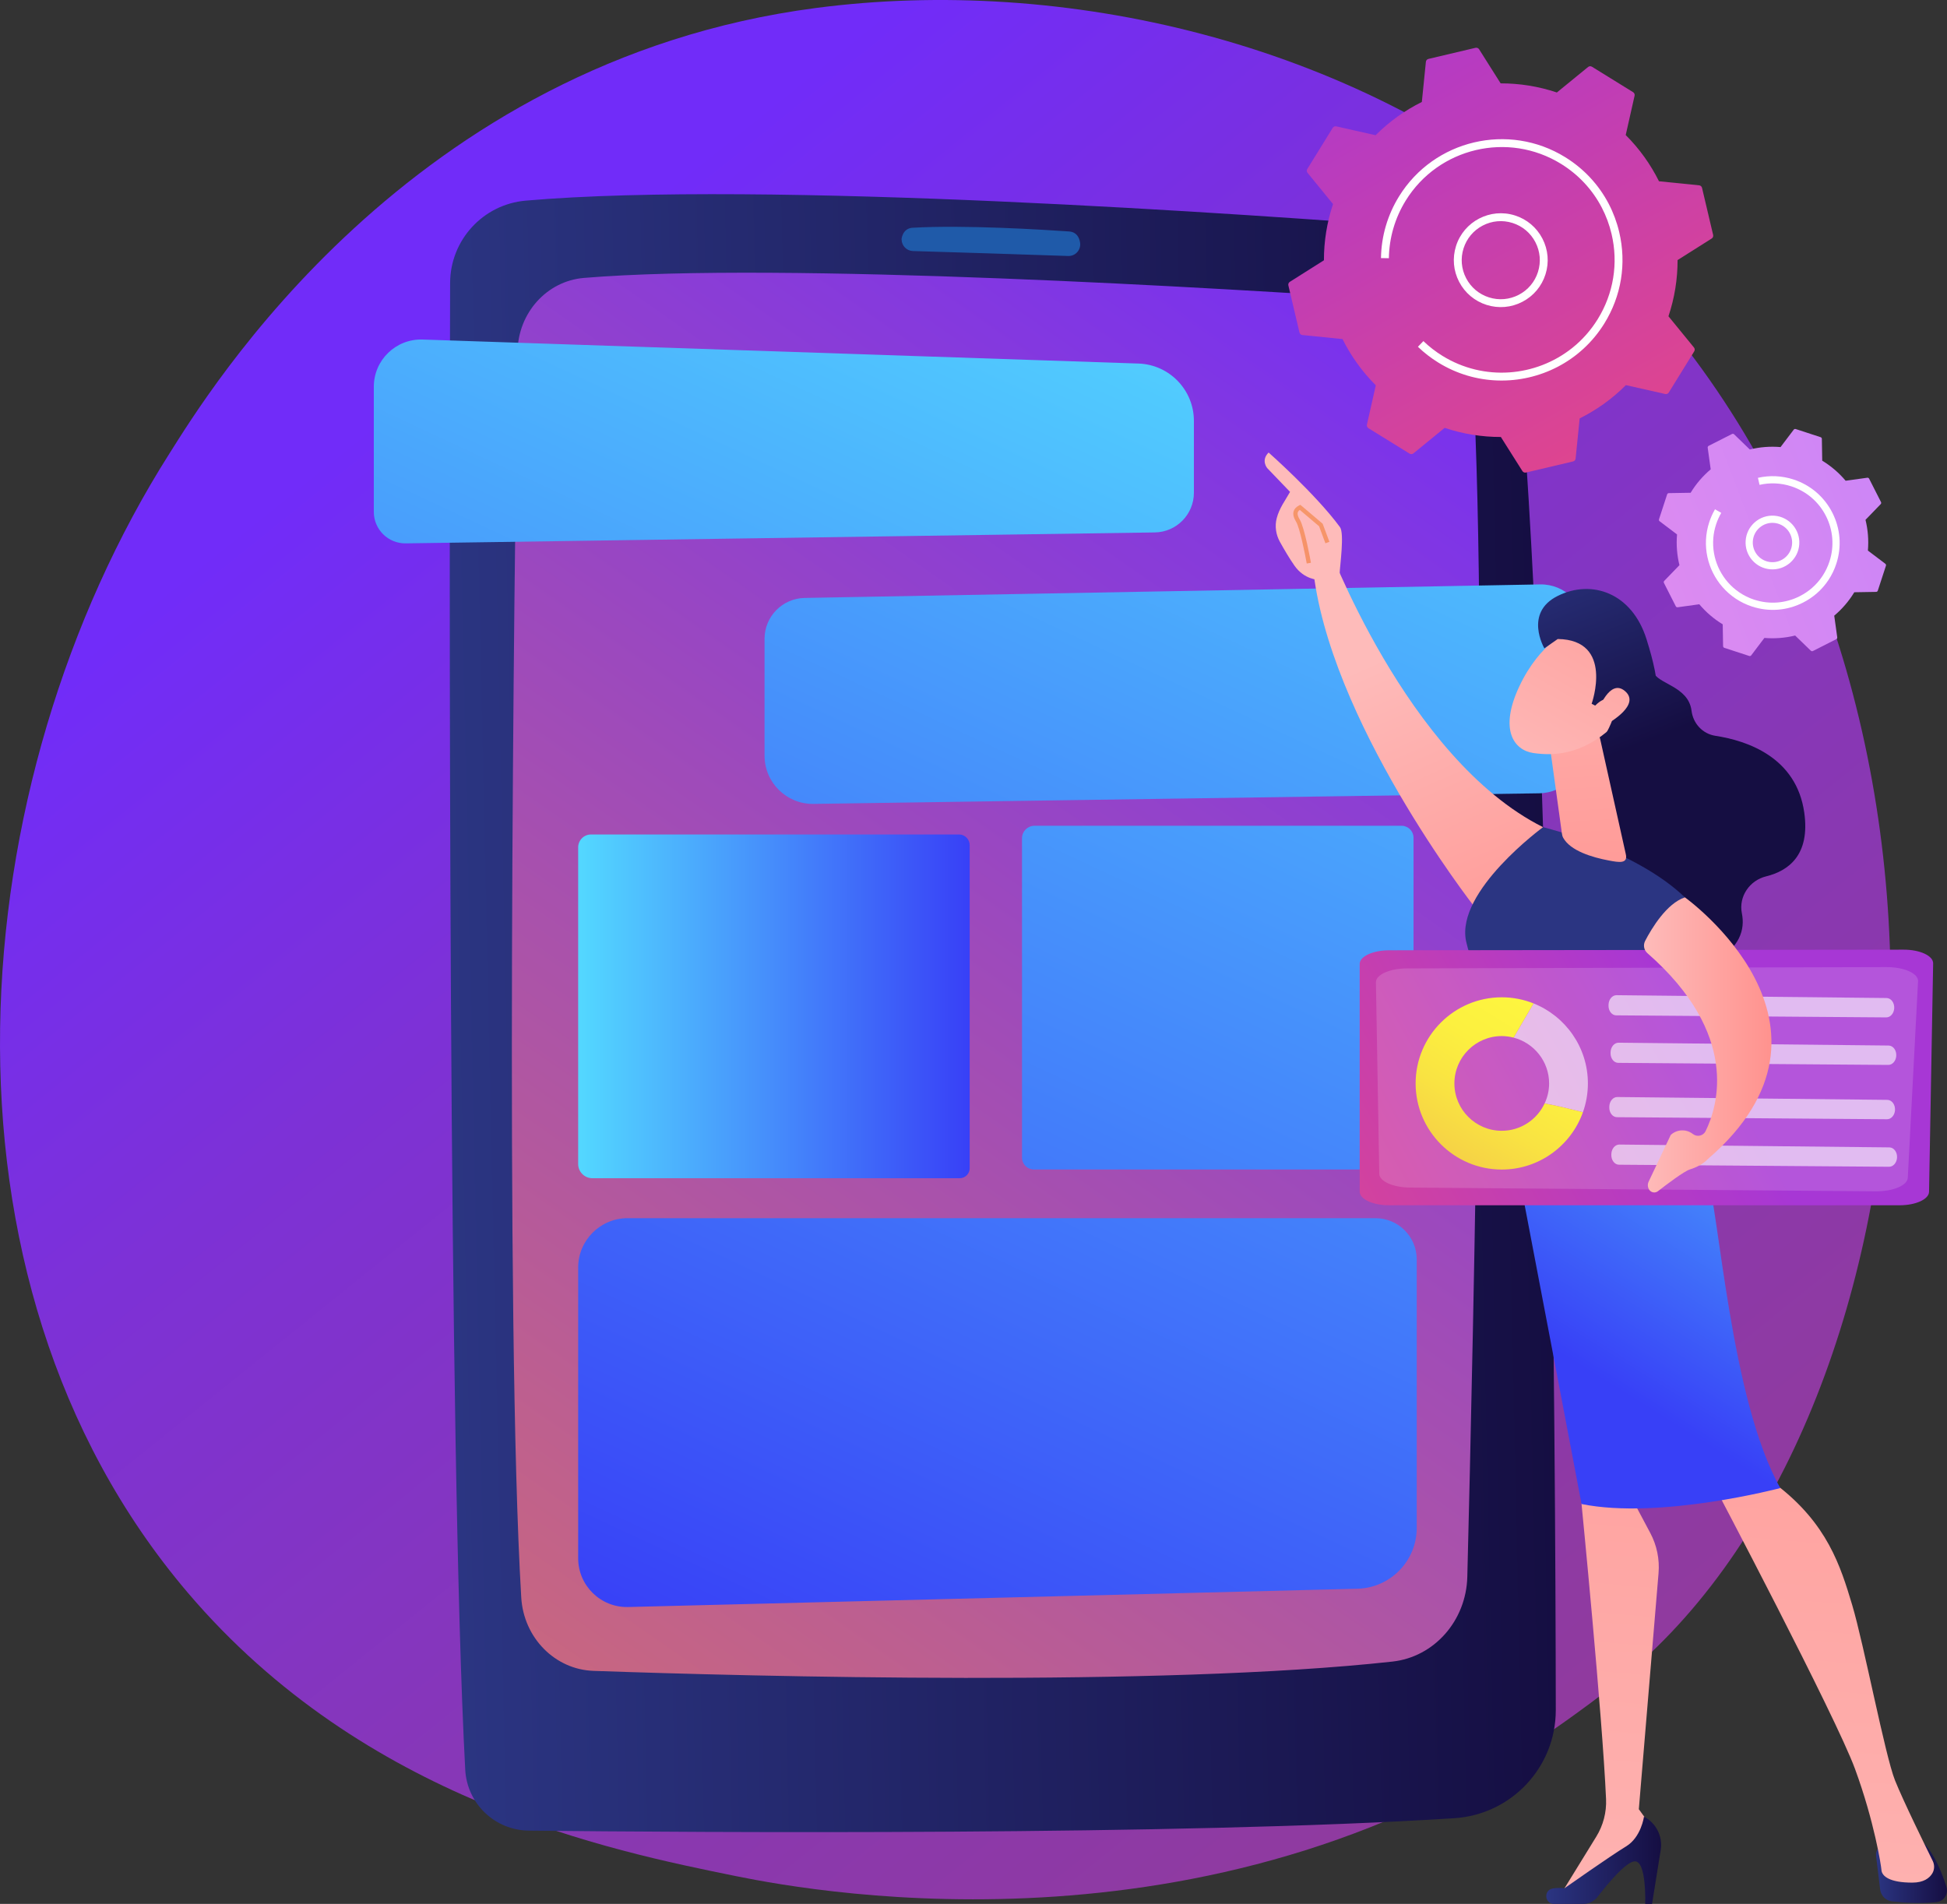 <?xml version="1.0" encoding="UTF-8"?>
<svg id="Illustration" xmlns="http://www.w3.org/2000/svg" xmlns:xlink="http://www.w3.org/1999/xlink" viewBox="0 0 2831.7 2769.26">
  <rect x="0" y="0" width="2831.7" height="2769.26" fill="#333333" stroke="none"/>
  <defs>
    <style>
      .cls-1 {
        fill: url(#_26);
      }

      .cls-2 {
        fill: url(#linear-gradient-2);
      }

      .cls-3, .cls-4, .cls-5 {
        fill: #fff;
      }

      .cls-6 {
        fill: url(#linear-gradient-17);
      }

      .cls-7 {
        fill: url(#linear-gradient-15);
      }

      .cls-8 {
        fill: url(#linear-gradient-18);
      }

      .cls-9 {
        fill: url(#linear-gradient-14);
      }

      .cls-10 {
        fill: url(#linear-gradient-20);
      }

      .cls-11 {
        fill: url(#linear-gradient-6);
      }

      .cls-12 {
        fill: url(#linear-gradient-11);
      }

      .cls-13 {
        fill: #1f5aa9;
      }

      .cls-14 {
        fill: url(#linear-gradient-10);
      }

      .cls-15 {
        fill: url(#linear-gradient-16);
      }

      .cls-16 {
        fill: url(#_Безымянный_градиент_10);
      }

      .cls-17 {
        fill: url(#linear-gradient-21);
      }

      .cls-18 {
        fill: url(#linear-gradient-5);
      }

      .cls-19 {
        fill: url(#_16);
      }

      .cls-20 {
        fill: url(#_Безымянный_градиент_4);
      }

      .cls-4 {
        opacity: .15;
      }

      .cls-21 {
        fill: url(#linear-gradient-7);
      }

      .cls-22 {
        fill: url(#linear-gradient-9);
      }

      .cls-23 {
        fill: url(#linear-gradient-22);
      }

      .cls-24 {
        fill: url(#linear-gradient-3);
      }

      .cls-5 {
        opacity: .6;
      }

      .cls-25 {
        fill: url(#linear-gradient);
      }

      .cls-26 {
        fill: url(#linear-gradient-23);
      }

      .cls-27 {
        fill: url(#linear-gradient-19);
      }

      .cls-28 {
        fill: url(#linear-gradient-4);
      }

      .cls-29 {
        fill: url(#linear-gradient-8);
      }

      .cls-30 {
        fill: url(#linear-gradient-12);
      }

      .cls-31 {
        fill: url(#linear-gradient-13);
      }
    </style>
    <linearGradient id="_Безымянный_градиент_4" data-name="Безымянный градиент 4" x1="3107.26" y1="3577.95" x2="649.07" y2="525.05" gradientUnits="userSpaceOnUse">
      <stop offset="0" stop-color="#963e90"/>
      <stop offset=".18" stop-color="#943d94"/>
      <stop offset=".38" stop-color="#8f3aa1"/>
      <stop offset=".59" stop-color="#8737b7"/>
      <stop offset=".81" stop-color="#7d31d6"/>
      <stop offset="1" stop-color="#712cf9"/>
    </linearGradient>
    <linearGradient id="linear-gradient" x1="576.67" y1="1536.79" x2="2179.06" y2="1536.79" gradientTransform="translate(38.69 -37.37) rotate(-1.25)" gradientUnits="userSpaceOnUse">
      <stop offset="0" stop-color="#2b3582"/>
      <stop offset="1" stop-color="#150e42"/>
    </linearGradient>
    <linearGradient id="_Безымянный_градиент_10" data-name="Безымянный градиент 10" x1="2184.59" y1="339.87" x2="-712.12" y2="4501.33" gradientUnits="userSpaceOnUse">
      <stop offset="0" stop-color="#712cf9"/>
      <stop offset=".66" stop-color="#e57a58"/>
      <stop offset="1" stop-color="#b5539a"/>
    </linearGradient>
    <linearGradient id="linear-gradient-2" x1="840.87" y1="1463.74" x2="1410.31" y2="1463.74" gradientUnits="userSpaceOnUse">
      <stop offset="0" stop-color="#53d8ff"/>
      <stop offset="1" stop-color="#3840f7"/>
    </linearGradient>
    <linearGradient id="linear-gradient-3" x1="2194.53" y1="441.47" x2="1225.71" y2="2516.79" xlink:href="#linear-gradient-2"/>
    <linearGradient id="linear-gradient-4" x1="1354.1" y1="179.83" x2="385.28" y2="2255.14" xlink:href="#linear-gradient-2"/>
    <linearGradient id="linear-gradient-5" x1="2055.2" y1="265.67" x2="1086.37" y2="2340.99" xlink:href="#linear-gradient-2"/>
    <linearGradient id="linear-gradient-6" x1="2253.19" y1="418.24" x2="1243.76" y2="2580.54" xlink:href="#linear-gradient-2"/>
    <linearGradient id="linear-gradient-7" x1="2283.46" y1="769.64" x2="2405.19" y2="1075.01" gradientTransform="matrix(1,0,0,1,0,0)" xlink:href="#linear-gradient"/>
    <linearGradient id="linear-gradient-8" x1="2032.3" y1="946.07" x2="2257.2" y2="1457.77" gradientUnits="userSpaceOnUse">
      <stop offset="0" stop-color="#febbba"/>
      <stop offset="1" stop-color="#ff928e"/>
    </linearGradient>
    <linearGradient id="linear-gradient-9" x1="2728.47" y1="2724.66" x2="2831.7" y2="2724.66" gradientTransform="matrix(1,0,0,1,0,0)" xlink:href="#linear-gradient"/>
    <linearGradient id="linear-gradient-10" x1="2292.28" y1="3131.73" x2="2440.84" y2="1395.54" xlink:href="#linear-gradient-8"/>
    <linearGradient id="linear-gradient-11" x1="2248.89" y1="2705.81" x2="2415.92" y2="2705.81" gradientTransform="matrix(1,0,0,1,0,0)" xlink:href="#linear-gradient"/>
    <linearGradient id="linear-gradient-12" x1="2591.1" y1="3157.56" x2="2739.69" y2="1420.92" xlink:href="#linear-gradient-8"/>
    <linearGradient id="linear-gradient-13" x1="2468.04" y1="1339.66" x2="3413.12" y2="931.71" gradientTransform="matrix(1,0,0,1,0,0)" xlink:href="#linear-gradient"/>
    <linearGradient id="linear-gradient-14" x1="2705.12" y1="1414.72" x2="2333.72" y2="2008.96" xlink:href="#linear-gradient-2"/>
    <linearGradient id="linear-gradient-15" x1="2287.59" y1="755.53" x2="2323.29" y2="1408.21" xlink:href="#linear-gradient-8"/>
    <linearGradient id="linear-gradient-16" x1="2205.56" y1="1157.16" x2="2449.03" y2="723.86" xlink:href="#linear-gradient-8"/>
    <linearGradient id="linear-gradient-17" x1="2257.92" y1="779.83" x2="2379.65" y2="1085.2" gradientTransform="matrix(1,0,0,1,0,0)" xlink:href="#linear-gradient"/>
    <linearGradient id="linear-gradient-18" x1="2257.39" y1="1186.28" x2="2500.86" y2="752.98" xlink:href="#linear-gradient-8"/>
    <linearGradient id="linear-gradient-19" x1="1987.86" y1="965.6" x2="2212.76" y2="1477.31" xlink:href="#linear-gradient-8"/>
    <linearGradient id="_16" data-name="  16" x1="2105.73" y1="357.94" x2="1743.7" y2="1102.4" gradientUnits="userSpaceOnUse">
      <stop offset="0" stop-color="#f9b776"/>
      <stop offset=".58" stop-color="#f69369"/>
      <stop offset="1" stop-color="#f47960"/>
    </linearGradient>
    <linearGradient id="linear-gradient-20" x1="2485.19" y1="1515.78" x2="1684.64" y2="1959.39" gradientUnits="userSpaceOnUse">
      <stop offset="0" stop-color="#a737d5"/>
      <stop offset="1" stop-color="#ef497a"/>
    </linearGradient>
    <linearGradient id="linear-gradient-21" x1="2391" y1="1519.85" x2="2576.37" y2="1519.85" xlink:href="#linear-gradient-8"/>
    <linearGradient id="_26" data-name="  26" x1="2245.86" y1="1477.09" x2="1863.43" y2="2088.98" gradientUnits="userSpaceOnUse">
      <stop offset="0" stop-color="#fdf53f"/>
      <stop offset=".11" stop-color="#fcf03f"/>
      <stop offset=".23" stop-color="#f9e342"/>
      <stop offset=".36" stop-color="#f5ce46"/>
      <stop offset=".49" stop-color="#efaf4d"/>
      <stop offset=".62" stop-color="#e78954"/>
      <stop offset=".66" stop-color="#e57a58"/>
      <stop offset="1" stop-color="#d93c65"/>
    </linearGradient>
    <linearGradient id="linear-gradient-22" x1="2493.37" y1="-464.03" x2="3245.08" y2="304.96" gradientTransform="translate(-602.78 -245.83) rotate(14.57)" xlink:href="#linear-gradient-20"/>
    <linearGradient id="linear-gradient-23" x1="3969.39" y1="-246.02" x2="2675.28" y2="672.55" gradientTransform="translate(-602.78 -245.83) rotate(14.57)" gradientUnits="userSpaceOnUse">
      <stop offset="0" stop-color="#b37cff"/>
      <stop offset="1" stop-color="#f895e7"/>
    </linearGradient>
  </defs>
  <path class="cls-20" d="m2430.99,2374c-56.46,59.44-109.89,97.78-152.1,128.06-496.17,356.01-1083.28,252.23-1208.05,226.89-184.26-37.42-540.42-109.76-797.91-412.57C-116.64,1858.25-55.98,1136.47,246.2,660.02,301.47,572.87,593.44,89.16,1186.87,11.59c359.14-46.95,777.77,47.74,1080.94,301.73,636.37,533.15,591.07,1610.22,163.19,2060.67Z"/>
  <g>
    <path class="cls-25" d="m764.58,291.83c-62.13,5.4-109.76,57.44-109.94,119.8-1.08,381.38-2.87,1696.84,21.99,2162.45,2.63,49.33,43.07,88.08,92.47,88.61,244.3,2.63,947.03,7.46,1345.98-18.06,83.09-5.32,147.75-74.14,147.65-157.4-.48-400.27-6.88-1525.96-61.71-2040.5-6.57-61.65-56.13-109.77-117.94-114.59-266.45-20.76-974.01-70.27-1318.5-40.31Z"/>
    <path class="cls-16" d="m752.71,511.58c-4.8,326.23-18.46,1411.48,5.39,1812.02,3.49,58.55,48.96,104.77,105.11,106.72,231.2,8.06,824.07,23.65,1161.9-13.52,60.83-6.69,107.32-59.42,108.94-123.27,8.45-332.92,31.28-1343.7,8.1-1739.76-3.7-63.18-51.97-113.6-112.48-117.68-250.33-16.87-893.16-55.77-1180.44-31.84-53.93,4.49-95.7,50.85-96.53,107.33Z"/>
    <path class="cls-13" d="m1311.31,348.56c.2,9.01,7.39,16.29,16.4,16.57,44.49,1.35,169.81,5.19,225.82,7.21,11.04.4,19.48-9.71,17.15-20.51-.19-.34-1.63-14.19-15.77-15.17-37.89-2.63-152.2-9.74-227.74-5.38-15.51.9-16.36,18.54-15.85,17.29Z"/>
  </g>
  <path class="cls-2" d="m859.6,1213.75h535.11c8.61,0,15.61,6.99,15.61,15.61v469.81c0,8.04-6.53,14.57-14.57,14.57h-534.19c-11.41,0-20.68-9.27-20.68-20.68v-460.58c0-10.33,8.39-18.72,18.72-18.72Z"/>
  <path class="cls-24" d="m1974.19,2310.83l-1060.57,26.61c-39.88,1-72.74-31.05-72.74-70.94v-422.78c0-39.68,32.17-71.85,71.85-71.85h1087.76c33.13,0,59.99,26.86,59.99,59.99v390.51c0,48.01-38.28,87.27-86.28,88.47Z"/>
  <path class="cls-28" d="m1679.47,774.44l-1089.34,15.9c-25.54.37-46.45-20.23-46.45-45.77v-182.04c0-38.85,32.18-69.97,71.01-68.67l1041.08,34.92c44.96,1.51,80.63,38.39,80.63,83.38v104.51c0,31.58-25.36,57.31-56.93,57.77Z"/>
  <path class="cls-18" d="m2238.38,1153.88l-1055.23,15.41c-39.16.57-71.21-31.02-71.21-70.18v-169.93c0-32.42,25.97-58.87,58.38-59.47l1069.65-19.67c35.53-.65,64.68,27.97,64.68,63.5v173.09c0,36.76-29.52,66.71-66.27,67.25Z"/>
  <path class="cls-11" d="m1504.53,1201.09h533.88c9.61,0,17.41,7.8,17.41,17.41v463.93c0,10.29-8.36,18.65-18.65,18.65h-533.41c-9.59,0-17.38-7.79-17.38-17.38v-464.47c0-10.01,8.13-18.14,18.14-18.14Z"/>
  <g>
    <path class="cls-21" d="m2355.64,933.91s41.04,19.96,48.59,42.89c6.05,18.4,51.43,20.77,55.92,56.96,2.31,18.68,16.14,33.65,34.75,36.5,46.35,7.1,117.77,31.17,129.2,111.64,8.72,61.42-22.59,84.71-55.45,92.77-24.14,5.92-40.17,29.4-35.29,53.76,4.68,23.37-2.3,50.39-42.79,71.75-90.73,47.88-181.35-113.42-181.35-113.42l-18.57-281.64,64.99-71.21Z"/>
    <path class="cls-29" d="m1928.54,785.38s116.75,318.27,315.69,417.75c0,0-66.21,108.03-100.77,114.59,0,0-212.52-271.99-234.18-494.83l19.26-37.5Z"/>
    <path class="cls-22" d="m2728.59,2699.9l5.87,48.27c1.11,9.16,8.32,16.4,17.49,17.44,15.47,1.77,40.3,3.58,64.6,1.01,10.66-1.13,17.59-11.93,14.34-22.14-5.92-18.63-16.76-46.6-32.38-63.07h-53.54c-9.9,0-17.57,8.66-16.37,18.49Z"/>
    <path class="cls-14" d="m2309.22,2134.47l-9.04,53.16s30.26,306.56,35.65,429.18c.84,19.22-4.13,38.22-14.22,54.61l-52.63,85.46,133.75-78.92,2.66-16.32-21.89-30.1,28.68-343.42c1.68-20.17-2.48-40.41-11.99-58.28l-27.66-51.97-63.3-43.39Z"/>
    <path class="cls-12" d="m2260.17,2769.26h42.68c7.99,0,15.52-3.67,20.4-10,13.31-17.29,40.87-51.02,54.05-51.9,17.74-1.19,15.47,61.9,15.47,61.9h9.95l12.6-78.39c3.17-19.72-6.64-39.26-24.35-48.5,0,0-4.06,30-26.05,43.27-21.99,13.27-89.5,60.79-89.5,60.79,0,0-8.27-1.18-17.35.46-13.47,2.43-11.59,22.38,2.1,22.38Z"/>
    <path class="cls-30" d="m2492.4,2159.72s177.3,336.32,205.48,413.11c28.18,76.79,38.06,140.85,38.44,146.91.59,9.48,12.38,18.57,44.88,18.57,16.77,0,24.98-6.72,29.01-13.23,3.43-5.55,3.61-12.5.72-18.35-10.26-20.76-42.8-87.09-54.86-117.17-14.39-35.92-45.35-198.7-62.33-255.3-16.98-56.6-36.17-117.99-110.1-174.54,0,0-50.75-49.71-91.23,0Z"/>
    <path class="cls-31" d="m2380.4,1608.64c-45.74-193.8,70.13-303.41,70.13-303.41-73.11-70.17-206.3-102.11-206.3-102.11,0,0-127.1,92.92-112.02,165.65,8.84,42.63,89.34,255.34,89.34,255.34,0,0,74.44,35.23,158.86-15.47Z"/>
    <path class="cls-9" d="m2481.8,1704.59c-18.61-56.07-101.4-95.94-101.4-95.94-84.42,50.7-158.86,15.47-158.86,15.47,0,0-16.69,63.81-5.17,123.11,11.52,59.3,83.81,440.41,83.81,440.41,113.9,23.08,289.09-23.22,289.09-23.22-72.55-128.81-88.85-403.75-107.46-459.83Z"/>
    <path class="cls-7" d="m2327.31,1075.06l37.18,167.02c3.56,14.71-9.85,12.3-24.73,9.5-24.36-4.59-55.75-14.05-66.25-33-1.07-1.93-1.6-4.11-1.9-6.29l-15.97-115.82c-1.27-9.19,3.7-18.11,12.18-21.87l30.83-13.67c11.87-5.26,25.61,1.51,28.66,14.13Z"/>
    <g>
      <path class="cls-15" d="m2283.69,916.03s-44.04,18.6-73.98,82.23c-29.94,63.64-7.58,93.02,20.51,97.05,28.09,4.03,70.09,3.42,114.52-37.69,44.43-41.11-3.8-163.64-61.05-141.6Z"/>
      <path class="cls-6" d="m2314.87,1023.65s33.22-93.1-49.32-94.2l-19.42,13.58s-30.29-51.62,19.42-76.26c49.71-24.64,107.89-4.29,129.04,62.68,21.15,66.97,24.77,111.8-10.43,143.84-35.19,32.04-49.7-4.29-49.7-4.29,0,0,19.17-29.97,11.36-46-7.8-16.03-25.8,3.32-25.8,3.32l-5.16-2.67Z"/>
      <path class="cls-8" d="m2324.12,1034.02s16.8-47.96,39.21-28.86c22.41,19.1-18.21,44.3-34.12,52.46l-5.09-23.6Z"/>
    </g>
    <g>
      <path class="cls-27" d="m1917.33,843.31c-1.78,5.66,18.85,14.29,30.99-8.87.42-11.1,7.17-58.65.54-67.7-35.33-48.16-103.81-108.53-103.81-108.53-11.57,11.42-2.04,22.64-2.04,22.64l33.22,34.61c-6.95,12.56-15.43,23.16-19.4,38.35-3.01,11.5-1.17,23.8,4.64,34.27,5.83,10.51,13.79,24.16,21.31,34.85,14.24,20.23,34.54,20.38,34.54,20.38Z"/>
      <path class="cls-19" d="m1900.51,819.63c-2.5-13.94-10.13-52.01-15.41-60.6-3.67-5.98-4.88-10.96-3.68-15.24,1.01-3.59,3.6-6.41,7.94-8.62l1.84-.94,32.47,27.52,9.79,26.31-5.8,2.16-9.22-24.8-27.99-23.73c-1.66,1.13-2.66,2.37-3.05,3.76-.7,2.49.31,5.96,2.99,10.33,6.97,11.34,15.86,60.66,16.23,62.76l-6.09,1.09Z"/>
    </g>
    <g>
      <path class="cls-10" d="m2762.75,1753.1h-742.37c-23.67,0-42.86-8.87-42.86-19.81v-331.26c0-10.92,19.12-19.78,42.75-19.81l748.3-.93c23.81-.03,43.1,8.91,42.98,19.91l-5.94,332.19c-.13,10.9-19.28,19.7-42.86,19.7Z"/>
      <path class="cls-4" d="m2743.65,1406.65l-697.13,1.89c-25.2.07-45.51,9.1-45.39,20.19l4.86,278.61c.12,10.92,20.03,19.8,44.84,20l677.34,5.44c25.3.2,46.15-8.68,46.51-19.81l14.92-285.93c.36-11.26-20.37-20.45-45.95-20.38Z"/>
      <path class="cls-5" d="m2756.06,1614.97h0c-.55,7.36-5.6,13.03-11.59,12.98l-392.72-2.98c-6.39-.05-11.44-6.55-11.2-14.43l.03-1.15c.23-7.69,5.42-13.81,11.66-13.75l392.69,4.13c6.62.07,11.74,7.05,11.13,15.19Z"/>
      <path class="cls-5" d="m2759.02,1684.1h0c-.55,7.36-5.6,13.03-11.59,12.98l-392.72-2.98c-6.39-.05-11.44-6.55-11.2-14.43l.03-1.15c.23-7.69,5.42-13.81,11.66-13.75l392.69,4.13c6.62.07,11.74,7.05,11.13,15.19Z"/>
      <path class="cls-5" d="m2754.92,1466.84h0c-.55,7.36-5.6,13.03-11.59,12.99l-392.72-2.98c-6.39-.05-11.44-6.55-11.2-14.43l.03-1.15c.23-7.69,5.42-13.81,11.66-13.75l392.69,4.13c6.62.07,11.74,7.05,11.13,15.19Z"/>
      <path class="cls-5" d="m2757.89,1535.96h0c-.55,7.36-5.6,13.03-11.59,12.98l-392.72-2.98c-6.39-.05-11.44-6.55-11.2-14.43l.03-1.15c.23-7.69,5.42-13.81,11.66-13.75l392.69,4.13c6.62.07,11.74,7.05,11.13,15.19Z"/>
    </g>
    <path class="cls-17" d="m2450.53,1305.23s259.52,185.68,33.19,380.78c0,0-8.63,9.76-25.61,14.84-8.57,2.56-33.93,21.75-46.78,31.75-4.13,3.22-10.1,2.12-12.88-2.32-2.18-3.48-2.43-7.82-.68-11.53l32.13-67.94c8.92-8.33,22.58-8.92,32.19-1.39,6.13,4.8,15.11,2.79,18.54-4.2,17.5-35.64,50.53-140.44-84.69-258.87-5.08-4.45-6.37-11.81-3.25-17.81,9.5-18.25,31.23-54.49,57.84-63.31Z"/>
    <path class="cls-5" d="m2253.02,1575.87c0,10.42-2.4,20.28-6.56,29.14,18.83,3.19,37.21,8.1,55.75,12.69,4.65-13.09,7.21-27.16,7.21-41.83,0-52.73-32.77-97.93-79-116.38-9.68,16.59-19.35,33.18-29.03,49.77,29.64,7.69,51.63,34.59,51.63,66.61Z"/>
    <path class="cls-1" d="m2246.46,1605.01c-11.01,23.43-34.77,39.74-62.32,39.74-37.98,0-68.88-30.9-68.88-68.88s30.9-68.88,68.88-68.88c5.96,0,11.72.84,17.25,2.27,9.68-16.59,19.35-33.18,29.03-49.77-14.33-5.72-29.94-8.9-46.28-8.9-69.07,0-125.27,56.2-125.27,125.27s56.2,125.27,125.27,125.27c54.41,0,100.81-34.88,118.07-83.44-18.54-4.59-36.91-9.5-55.75-12.69Z"/>
  </g>
  <g>
    <g>
      <path class="cls-23" d="m1889.95,483.63c.47,2,2.16,3.48,4.21,3.69l58.39,5.88c12.21,24.54,28.42,47.3,48.39,67.22l-12.9,57.21c-.45,2.01.42,4.08,2.17,5.16l59.87,37.02c1.75,1.08,3.99.93,5.59-.37l45.42-37.1c26.74,8.97,54.35,13.3,81.75,13.26l31.35,49.61c1.1,1.74,3.18,2.59,5.18,2.12l68.51-16.16c2-.47,3.48-2.16,3.69-4.21l5.89-58.39c24.54-12.21,47.3-28.42,67.22-48.39l57.21,12.9c2.01.45,4.08-.42,5.16-2.17l37.02-59.87c1.08-1.75.93-3.99-.37-5.59l-37.1-45.42c8.97-26.74,13.3-54.35,13.26-81.75l49.61-31.35c1.74-1.1,2.59-3.18,2.12-5.18l-16.16-68.51c-.47-2-2.16-3.48-4.21-3.69l-58.39-5.89c-12.21-24.54-28.42-47.3-48.39-67.22l12.9-57.21c.45-2.01-.42-4.08-2.17-5.16l-59.87-37.02c-1.75-1.08-3.99-.93-5.59.37l-45.42,37.1c-26.74-8.97-54.35-13.3-81.76-13.26l-31.35-49.61c-1.1-1.74-3.18-2.59-5.18-2.12l-68.51,16.16c-2,.47-3.48,2.16-3.69,4.21l-5.89,58.39c-24.54,12.21-47.3,28.42-67.22,48.39l-57.21-12.9c-2-.45-4.08.42-5.16,2.17l-37.02,59.87c-1.08,1.75-.93,3.99.37,5.59l37.1,45.42c-8.97,26.74-13.3,54.35-13.26,81.75l-49.61,31.36c-1.74,1.1-2.59,3.18-2.12,5.18l16.16,68.51Z"/>
      <path class="cls-3" d="m2214.19,438.96s-.04.02-.06.03c-16.18,8.4-34.66,9.99-52.03,4.49-17.38-5.5-31.57-17.44-39.97-33.61-8.4-16.18-10-34.66-4.5-52.04,11.35-35.88,49.78-55.82,85.65-44.47,17.38,5.5,31.57,17.44,39.97,33.61,8.4,16.18,10,34.66,4.5,52.04-5.49,17.35-17.41,31.54-33.56,39.94Zm-57.71-110.89c-13.43,6.99-23.34,18.79-27.92,33.23-4.58,14.46-3.25,29.83,3.74,43.29,6.99,13.46,18.8,23.39,33.25,27.97,14.46,4.57,29.83,3.25,43.29-3.74.01,0,.03-.02.05-.02,13.44-6.99,23.34-18.79,27.92-33.23,4.58-14.46,3.25-29.83-3.74-43.29-6.99-13.46-18.8-23.39-33.25-27.97-14.46-4.57-29.83-3.25-43.29,3.74-.01,0-.03.02-.05.03Z"/>
      <path class="cls-3" d="m2265.4,533.56c-53.13,27.65-119.1,27.47-173.64-6.25-10.65-6.59-20.6-14.29-29.54-22.91l7.95-8.26c8.37,8.05,17.66,15.25,27.62,21.41,60.47,37.39,135.99,30.67,188.65-11.28.1-.08.2-.16.3-.23.1-.08.2-.16.3-.24,14.13-11.36,26.59-25.26,36.65-41.53,23.06-37.28,30.21-81.31,20.15-123.98-3.19-13.52-7.99-26.39-14.24-38.4-13.48-25.89-33.72-47.77-59.19-63.51-76.97-47.59-178.31-23.69-225.9,53.28-15.65,25.31-24.13,54.32-24.54,83.91l-11.47-.16c.43-31.66,9.51-62.7,26.25-89.78,50.92-82.34,159.34-107.92,241.69-57,27.25,16.85,48.9,40.26,63.32,67.95,6.69,12.85,11.82,26.62,15.23,41.09,10.77,45.65,3.11,92.76-21.55,132.65-17.19,27.81-40.96,49.15-68.05,63.25Z"/>
    </g>
    <g>
      <path class="cls-26" d="m2485.06,648.5c-.99.5-1.56,1.58-1.4,2.69l4.37,31.48c-11.35,9.56-21.26,21-29.18,34.06l-31.75.53c-1.11.02-2.09.74-2.44,1.8l-11.83,36.24c-.35,1.06.02,2.22.91,2.89l25.33,19.16c-1.3,15.22-.05,30.3,3.48,44.71l-22.09,22.84c-.77.8-.96,2-.45,3l17.26,33.99c.51.99,1.58,1.56,2.69,1.4l31.48-4.37c9.56,11.35,21,21.26,34.06,29.18l.53,31.75c.02,1.11.74,2.09,1.8,2.44l36.24,11.83c1.06.35,2.22-.02,2.89-.91l19.16-25.33c15.22,1.3,30.3.05,44.72-3.48l22.84,22.09c.8.77,2,.96,3,.45l33.99-17.26c.99-.5,1.56-1.58,1.4-2.69l-4.37-31.48c11.35-9.56,21.26-21,29.18-34.06l31.75-.53c1.11-.02,2.09-.74,2.44-1.8l11.83-36.24c.35-1.06-.02-2.22-.91-2.89l-25.33-19.16c1.3-15.22.05-30.3-3.48-44.72l22.09-22.84c.78-.8.96-2.01.45-3l-17.26-33.99c-.5-.99-1.58-1.56-2.69-1.4l-31.48,4.37c-9.56-11.35-21-21.26-34.06-29.18l-.53-31.75c-.02-1.11-.74-2.09-1.8-2.44l-36.24-11.83c-1.06-.35-2.22.02-2.89.91l-19.16,25.33c-15.22-1.3-30.3-.05-44.71,3.48l-22.84-22.09c-.8-.77-2-.96-3-.45l-33.99,17.26Z"/>
      <path class="cls-3" d="m2548.42,814.81s-.02-.02-.02-.03c-6.86-7.86-10.25-17.93-9.54-28.35.71-10.42,5.44-19.93,13.3-26.79,7.87-6.86,17.94-10.25,28.35-9.54,21.5,1.47,37.8,20.15,36.33,41.65-.71,10.42-5.44,19.93-13.3,26.79-7.87,6.86-17.94,10.25-28.35,9.54-10.4-.71-19.91-5.42-26.77-13.27Zm50.96-44.53c-4.82-5.51-11.73-9.19-19.59-9.73-7.62-.52-14.99,1.96-20.75,6.98-5.76,5.03-9.22,11.99-9.74,19.62-.52,7.62,1.96,15,6.98,20.75,0,0,.01.01.02.02,5.02,5.75,11.98,9.2,19.6,9.72,7.62.52,15-1.96,20.75-6.98,5.76-5.03,9.22-11.99,9.74-19.62.54-7.88-2.18-15.24-7.01-20.77Z"/>
      <path class="cls-3" d="m2505.2,853.86c-21.82-24.97-30.35-60.48-19.34-94.23,1.91-5.84,4.36-11.5,7.3-16.84.38-.69.76-1.37,1.16-2.04l9.04,5.27c-3.09,5.3-5.63,10.97-7.55,16.86h0c-2.13,6.53-3.44,13.13-3.99,19.7,0,.02,0,.03,0,.05,0,.03,0,.07,0,.1-2.39,29.22,10.31,57.7,33.16,75.49,5.91,4.61,12.5,8.51,19.67,11.53.23.1.46.19.69.29.19.08.38.15.57.23.48.19.96.38,1.45.57,1.32.5,2.66.98,4.02,1.42,22.03,7.19,45.53,5.37,66.19-5.12,6.55-3.33,12.56-7.4,17.94-12.1,11.62-10.15,20.33-23.28,25.24-38.32,7.19-22.03,5.37-45.54-5.12-66.19-10.49-20.66-28.4-36-50.43-43.18-14.95-4.88-30.91-5.62-46.15-2.13l-2.33-10.21c17.09-3.91,34.98-3.08,51.73,2.39,24.69,8.05,44.76,25.24,56.52,48.39,11.76,23.15,13.8,49.5,5.74,74.18-5.5,16.86-15.27,31.57-28.28,42.95-6.04,5.28-12.77,9.84-20.11,13.56-23.15,11.76-49.5,13.8-74.18,5.74-17.21-5.62-31.79-15.61-42.92-28.34Z"/>
    </g>
  </g>
</svg>